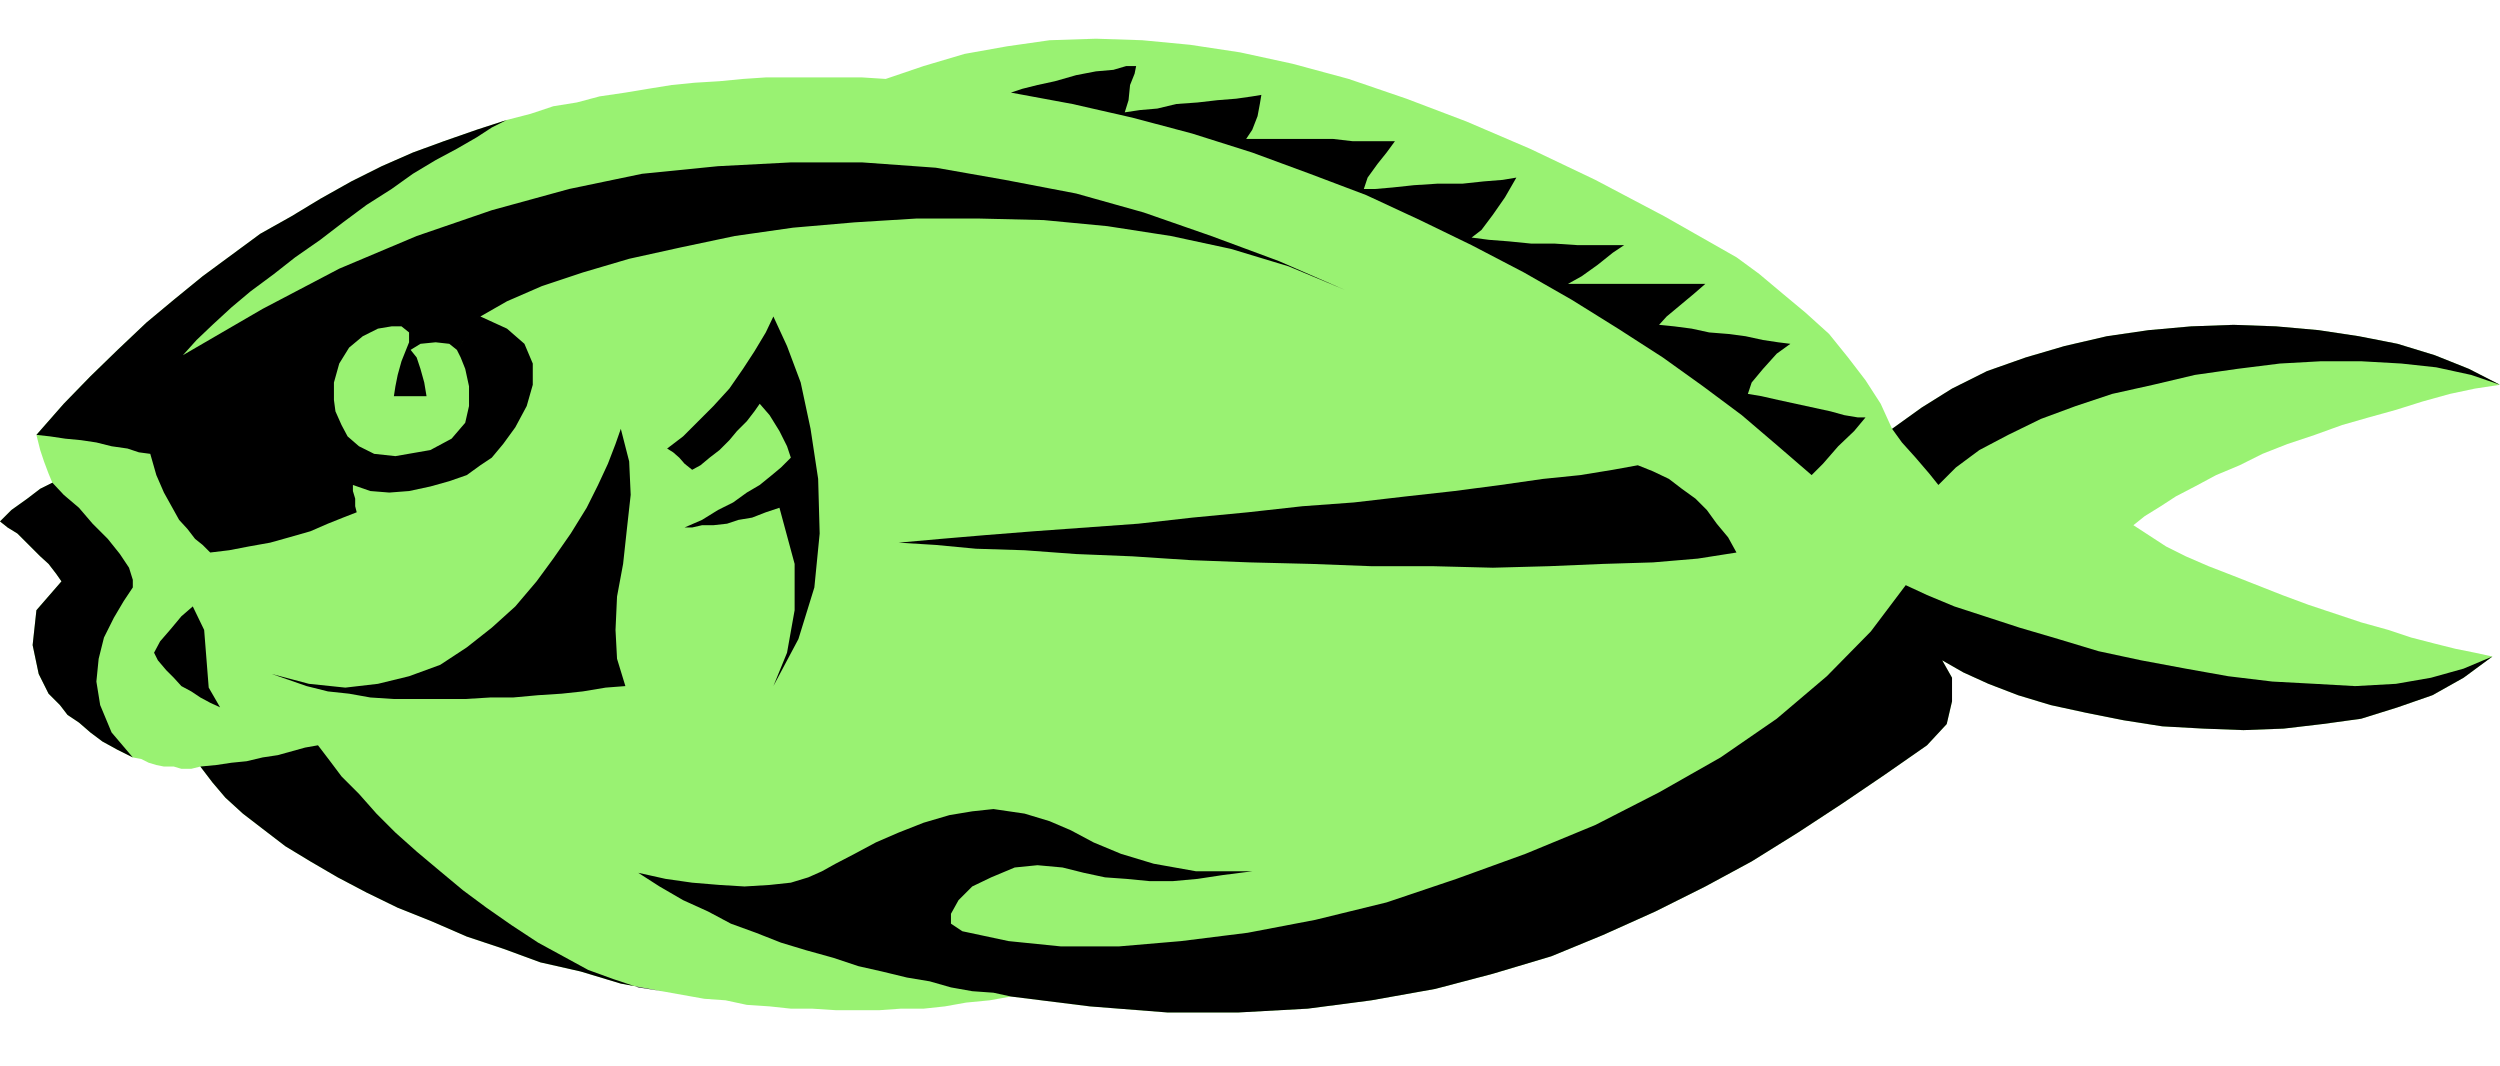<?xml version="1.0" encoding="UTF-8" standalone="no"?>
<svg
   xmlns:ooo="http://xml.openoffice.org/svg/export"
   xmlns:dc="http://purl.org/dc/elements/1.1/"
   xmlns:cc="http://creativecommons.org/ns#"
   xmlns:rdf="http://www.w3.org/1999/02/22-rdf-syntax-ns#"
   xmlns:svg="http://www.w3.org/2000/svg"
   xmlns="http://www.w3.org/2000/svg"
   xmlns:sodipodi="http://sodipodi.sourceforge.net/DTD/sodipodi-0.dtd"
   xmlns:inkscape="http://www.inkscape.org/namespaces/inkscape"
   version="1.2"
   width="32.94mm"
   height="14.05mm"
   viewBox="0 0 3294 1405"
   preserveAspectRatio="xMidYMid"
   xml:space="preserve"
   id="svg93"
   sodipodi:docname="fish5.svg"
   style="fill-rule:evenodd;stroke-width:28.222;stroke-linejoin:round"
   inkscape:version="0.92.5 (2060ec1f9f, 2020-04-08)"><sodipodi:namedview
   pagecolor="#ffffff"
   bordercolor="#666666"
   borderopacity="1"
   objecttolerance="10"
   gridtolerance="10"
   guidetolerance="10"
   inkscape:pageopacity="0"
   inkscape:pageshadow="2"
   inkscape:window-width="664"
   inkscape:window-height="487"
   id="namedview95"
   showgrid="false"
   inkscape:zoom="0.2102413"
   inkscape:cx="62.24882"
   inkscape:cy="26.532282"
   inkscape:window-x="0"
   inkscape:window-y="0"
   inkscape:window-maximized="0"
   inkscape:current-layer="svg93" />
 <defs
   class="ClipPathGroup"
   id="defs8">
  <clipPath
   id="presentation_clip_path"
   clipPathUnits="userSpaceOnUse">
   <rect
   x="0"
   y="0"
   width="21000"
   height="29700"
   id="rect2" />
  </clipPath>
  <clipPath
   id="presentation_clip_path_shrink"
   clipPathUnits="userSpaceOnUse">
   <rect
   x="21"
   y="29"
   width="20958"
   height="29641"
   id="rect5" />
  </clipPath>
 </defs>
 <defs
   class="TextShapeIndex"
   id="defs12">
  <g
   ooo:slide="id1"
   ooo:id-list="id3"
   id="g10" />
 </defs>
 <defs
   class="EmbeddedBulletChars"
   id="defs44">
  <g
   id="bullet-char-template-57356"
   transform="matrix(4.8828125e-4,0,0,-4.8828125e-4,0,0)">
   <path
   d="M 580,1141 1163,571 580,0 -4,571 Z"
   id="path14"
   inkscape:connector-curvature="0" />
  </g>
  <g
   id="bullet-char-template-57354"
   transform="matrix(4.8828125e-4,0,0,-4.8828125e-4,0,0)">
   <path
   d="M 8,1128 H 1137 V 0 H 8 Z"
   id="path17"
   inkscape:connector-curvature="0" />
  </g>
  <g
   id="bullet-char-template-10146"
   transform="matrix(4.8828125e-4,0,0,-4.8828125e-4,0,0)">
   <path
   d="M 174,0 602,739 174,1481 1456,739 Z M 1358,739 309,1346 659,739 Z"
   id="path20"
   inkscape:connector-curvature="0" />
  </g>
  <g
   id="bullet-char-template-10132"
   transform="matrix(4.8828125e-4,0,0,-4.8828125e-4,0,0)">
   <path
   d="M 2015,739 1276,0 H 717 l 543,543 H 174 v 393 h 1086 l -543,545 h 557 z"
   id="path23"
   inkscape:connector-curvature="0" />
  </g>
  <g
   id="bullet-char-template-10007"
   transform="matrix(4.8828125e-4,0,0,-4.8828125e-4,0,0)">
   <path
   d="m 0,-2 c -7,16 -16,29 -25,39 l 381,530 c -94,256 -141,385 -141,387 0,25 13,38 40,38 9,0 21,-2 34,-5 21,4 42,12 65,25 l 27,-13 111,-251 280,301 64,-25 24,25 c 21,-10 41,-24 62,-43 C 886,937 835,863 770,784 769,783 710,716 594,584 L 774,223 c 0,-27 -21,-55 -63,-84 l 16,-20 C 717,90 699,76 672,76 641,76 570,178 457,381 L 164,-76 c -22,-34 -53,-51 -92,-51 -42,0 -63,17 -64,51 -7,9 -10,24 -10,44 0,9 1,19 2,30 z"
   id="path26"
   inkscape:connector-curvature="0" />
  </g>
  <g
   id="bullet-char-template-10004"
   transform="matrix(4.8828125e-4,0,0,-4.8828125e-4,0,0)">
   <path
   d="M 285,-33 C 182,-33 111,30 74,156 52,228 41,333 41,471 c 0,78 14,145 41,201 34,71 87,106 158,106 53,0 88,-31 106,-94 l 23,-176 c 8,-64 28,-97 59,-98 l 735,706 c 11,11 33,17 66,17 42,0 63,-15 63,-46 V 965 c 0,-36 -10,-64 -30,-84 L 442,47 C 390,-6 338,-33 285,-33 Z"
   id="path29"
   inkscape:connector-curvature="0" />
  </g>
  <g
   id="bullet-char-template-9679"
   transform="matrix(4.8828125e-4,0,0,-4.8828125e-4,0,0)">
   <path
   d="M 813,0 C 632,0 489,54 383,161 276,268 223,411 223,592 c 0,181 53,324 160,431 106,107 249,161 430,161 179,0 323,-54 432,-161 108,-107 162,-251 162,-431 0,-180 -54,-324 -162,-431 C 1136,54 992,0 813,0 Z"
   id="path32"
   inkscape:connector-curvature="0" />
  </g>
  <g
   id="bullet-char-template-8226"
   transform="matrix(4.8828125e-4,0,0,-4.8828125e-4,0,0)">
   <path
   d="m 346,457 c -73,0 -137,26 -191,78 -54,51 -81,114 -81,188 0,73 27,136 81,188 54,52 118,78 191,78 73,0 134,-26 185,-79 51,-51 77,-114 77,-187 0,-75 -25,-137 -76,-188 -50,-52 -112,-78 -186,-78 z"
   id="path35"
   inkscape:connector-curvature="0" />
  </g>
  <g
   id="bullet-char-template-8211"
   transform="matrix(4.8828125e-4,0,0,-4.8828125e-4,0,0)">
   <path
   d="M -4,459 H 1135 V 606 H -4 Z"
   id="path38"
   inkscape:connector-curvature="0" />
  </g>
  <g
   id="bullet-char-template-61548"
   transform="matrix(4.8828125e-4,0,0,-4.8828125e-4,0,0)">
   <path
   d="m 173,740 c 0,163 58,303 173,419 116,115 255,173 419,173 163,0 302,-58 418,-173 116,-116 174,-256 174,-419 0,-163 -58,-303 -174,-418 C 1067,206 928,148 765,148 601,148 462,206 346,322 231,437 173,577 173,740 Z"
   id="path41"
   inkscape:connector-curvature="0" />
  </g>
 </defs>
 <g
   id="g49"
   transform="translate(-8853,-14147)">
  <g
   id="id2"
   class="Master_Slide">
   <g
   id="bg-id2"
   class="Background" />
   <g
   id="bo-id2"
   class="BackgroundObjects" />
  </g>
 </g>
 <g
   class="SlideGroup"
   id="g91"
   transform="translate(-8853,-14147)">
  <g
   id="g89">
   <g
   id="container-id1">
    <g
   id="id1"
   class="Slide"
   clip-path="url(#presentation_clip_path)">
     <g
   class="Page"
   id="g85">
      <g
   class="Graphic"
   id="g83">
       <g
   id="id3">
        <rect
   class="BoundingBox"
   x="8853"
   y="14147"
   width="3294"
   height="1405"
   id="rect51"
   style="fill:none;stroke:none" />
        <defs
   id="defs56">
         <clipPath
   id="clip_path_1"
   clipPathUnits="userSpaceOnUse">
          <path
   d="m 8853,14147 h 3293 v 1404 H 8853 Z"
   id="path53"
   inkscape:connector-curvature="0" />
         </clipPath>
        </defs>
        <g
   clip-path="url(#clip_path_1)"
   id="g80">
         <path
   d="m 10020,14251 50,-17 54,-16 56,-10 56,-8 61,-2 61,2 63,6 66,10 69,15 74,20 76,26 79,30 84,36 86,41 91,48 95,54 30,22 31,26 30,25 31,28 25,31 23,30 20,31 15,33 39,-28 40,-25 46,-23 51,-18 51,-15 56,-13 55,-8 56,-5 56,-2 56,2 56,5 53,8 51,10 49,15 45,18 41,21 -33,5 -33,7 -36,10 -35,11 -36,10 -35,10 -36,13 -36,12 -33,13 -30,15 -31,13 -28,15 -25,13 -20,13 -21,13 -15,12 20,13 23,15 26,13 30,13 31,12 33,13 33,13 35,13 36,12 33,11 36,10 30,10 31,8 28,7 25,5 23,5 -38,28 -41,23 -46,16 -48,15 -51,7 -51,6 -53,2 -53,-2 -54,-3 -51,-8 -50,-10 -46,-10 -43,-13 -39,-15 -33,-15 -28,-16 13,23 v 31 l -7,30 -26,28 -56,39 -56,38 -58,38 -61,38 -61,33 -66,33 -69,31 -68,28 -77,23 -76,20 -84,15 -84,11 -91,5 h -94 l -102,-8 -104,-13 -28,5 -31,3 -28,5 -28,3 h -30 l -28,2 h -30 -28 l -31,-2 h -28 l -28,-3 -30,-2 -28,-6 -28,-2 -28,-5 -28,-5 -54,-10 -53,-16 -53,-12 -49,-18 -48,-16 -46,-20 -45,-18 -41,-20 -38,-20 -36,-21 -33,-20 -30,-23 -26,-20 -23,-21 -17,-20 -16,-21 -12,3 h -13 l -10,-3 h -13 l -10,-2 -10,-3 -10,-5 -11,-2 -20,-10 -20,-11 -16,-12 -15,-13 -15,-10 -10,-13 -8,-8 -7,-7 -13,-26 -8,-38 5,-46 33,-38 -7,-10 -10,-13 -11,-10 -10,-10 -10,-10 -10,-10 -13,-8 -10,-8 15,-15 21,-15 17,-13 16,-8 -5,-12 -6,-16 -5,-15 -5,-20 36,-41 35,-36 36,-35 38,-36 36,-30 38,-31 38,-28 38,-28 41,-23 38,-23 41,-23 40,-20 41,-18 41,-15 43,-15 40,-13 31,-8 30,-10 31,-5 30,-8 34,-5 30,-5 31,-5 30,-3 33,-2 31,-3 30,-2 h 33 31 30 33 z"
   id="path58"
   inkscape:connector-curvature="0"
   style="fill:#99f272;stroke:none" />
         <path
   d="m 9725,15453 -54,-10 -53,-16 -53,-12 -49,-18 -48,-16 -46,-20 -45,-18 -41,-20 -38,-20 -36,-21 -33,-20 -30,-23 -26,-20 -23,-21 -17,-20 -16,-21 21,-2 20,-3 20,-2 21,-5 20,-3 18,-5 18,-5 17,-3 16,21 15,20 23,23 23,26 25,25 28,25 31,26 30,25 31,23 33,23 35,23 33,18 33,18 33,12 33,11 z"
   id="path60"
   inkscape:connector-curvature="0"
   style="fill:#000000;stroke:none" />
         <path
   d="m 12137,15012 -38,28 -41,23 -46,16 -48,15 -51,7 -51,6 -53,2 -53,-2 -54,-3 -51,-8 -50,-10 -46,-10 -43,-13 -39,-15 -33,-15 -28,-16 13,23 v 31 l -7,30 -26,28 -56,39 -56,38 -58,38 -61,38 -61,33 -66,33 -69,31 -68,28 -77,23 -76,20 -84,15 -84,11 -91,5 h -94 l -102,-8 -104,-13 -23,-5 -28,-2 -28,-5 -28,-8 -30,-5 -33,-8 -31,-7 -33,-11 -36,-10 -33,-10 -33,-13 -33,-12 -30,-16 -33,-15 -31,-18 -28,-18 36,8 35,5 36,3 33,2 33,-2 28,-3 23,-7 18,-8 18,-10 25,-13 28,-15 30,-13 33,-13 34,-10 30,-5 28,-3 41,6 33,10 28,12 30,16 36,15 43,13 56,10 h 74 l -39,5 -33,5 -33,3 h -30 l -31,-3 -28,-2 -28,-6 -28,-7 -33,-3 -30,3 -31,13 -25,12 -18,18 -10,18 v 13 l 15,10 61,13 69,7 h 76 l 82,-7 88,-11 89,-17 94,-23 92,-31 91,-33 92,-38 84,-43 81,-46 74,-51 66,-56 58,-59 46,-61 28,13 36,15 40,13 46,15 51,15 53,16 56,12 59,11 56,10 58,7 56,3 53,3 54,-3 46,-8 43,-12 z"
   id="path62"
   inkscape:connector-curvature="0"
   style="fill:#000000;stroke:none" />
         <path
   d="m 12147,14654 -41,-21 -45,-18 -49,-15 -51,-10 -53,-8 -56,-5 -56,-2 -56,2 -56,5 -55,8 -56,13 -51,15 -51,18 -46,23 -40,25 -39,28 13,18 18,20 18,21 12,15 23,-23 31,-23 38,-20 43,-21 46,-17 48,-16 54,-12 55,-13 56,-8 56,-7 54,-3 h 53 l 53,3 46,5 46,10 z"
   id="path64"
   inkscape:connector-curvature="0"
   style="fill:#000000;stroke:none" />
         <path
   d="m 11240,14773 15,-15 20,-23 21,-20 15,-18 h -10 l -18,-3 -18,-5 -23,-5 -23,-5 -23,-5 -22,-5 -18,-3 5,-15 15,-18 18,-20 18,-13 -16,-2 -20,-3 -23,-5 -23,-3 -25,-2 -23,-5 -23,-3 -20,-2 10,-11 18,-15 18,-15 15,-13 h -10 -18 -23 -28 -28 -28 -25 -21 l 18,-10 21,-15 20,-16 15,-10 h -13 -22 -26 l -30,-2 h -31 l -30,-3 -26,-2 -23,-3 13,-10 15,-20 16,-23 15,-26 -18,3 -25,2 -28,3 h -33 l -31,2 -28,3 -23,2 h -15 l 5,-15 13,-18 12,-15 11,-15 h -16 -17 -23 l -26,-3 h -28 -30 -28 -28 l 8,-12 7,-18 3,-16 2,-12 -12,2 -21,3 -25,2 -26,3 -28,2 -25,6 -23,2 -20,3 5,-16 2,-20 6,-15 2,-10 h -13 l -17,5 -23,2 -26,5 -28,8 -23,5 -20,5 -15,5 81,15 79,18 79,21 79,25 76,28 74,28 71,33 68,33 69,36 63,36 61,38 59,38 53,38 51,38 48,41 z"
   id="path66"
   inkscape:connector-curvature="0"
   style="fill:#000000;stroke:none" />
         <path
   d="m 10037,14862 56,-5 59,-5 63,-5 69,-5 69,-5 71,-8 73,-7 72,-8 68,-5 69,-8 63,-7 61,-8 56,-8 49,-5 43,-7 33,-6 20,8 21,10 17,13 18,13 15,15 13,18 15,18 11,20 -51,8 -59,5 -66,2 -71,3 -74,2 -79,-2 h -81 l -79,-3 -81,-2 -79,-3 -76,-5 -74,-3 -68,-5 -64,-2 -53,-5 z"
   id="path68"
   inkscape:connector-curvature="0"
   style="fill:#000000;stroke:none" />
         <path
   d="m 9211,15035 49,13 48,5 43,-5 41,-10 41,-15 35,-23 33,-26 31,-28 28,-33 22,-30 23,-33 21,-34 15,-30 13,-28 10,-26 7,-20 11,43 2,44 -5,45 -5,46 -8,43 -2,44 2,38 11,36 -26,2 -30,5 -28,3 -31,2 -33,3 h -30 l -33,2 h -31 -33 -30 l -31,-2 -28,-5 -28,-3 -28,-7 -23,-8 z"
   id="path70"
   inkscape:connector-curvature="0"
   style="fill:#000000;stroke:none" />
         <path
   d="m 9755,14842 23,-10 21,-13 20,-10 18,-13 17,-10 16,-13 12,-10 13,-13 -5,-15 -10,-20 -13,-21 -13,-15 -7,10 -10,13 -13,13 -10,12 -13,13 -13,10 -12,10 -11,6 -10,-8 -7,-8 -8,-7 -8,-5 21,-16 20,-20 20,-20 21,-23 18,-26 15,-23 15,-25 10,-21 18,39 18,48 13,61 10,66 2,72 -7,71 -21,68 -33,62 18,-44 10,-56 v -61 l -20,-74 -18,6 -18,7 -18,3 -15,5 -18,2 h -15 l -13,3 z"
   id="path72"
   inkscape:connector-curvature="0"
   style="fill:#000000;stroke:none" />
         <path
   d="m 9107,14946 15,31 3,38 3,38 15,26 -13,-6 -13,-7 -12,-8 -13,-7 -10,-11 -10,-10 -11,-13 -5,-10 8,-15 13,-15 15,-18 z"
   id="path74"
   inkscape:connector-curvature="0"
   style="fill:#000000;stroke:none" />
         <path
   d="m 9028,15145 -20,-10 -20,-11 -16,-12 -15,-13 -15,-10 -10,-13 -8,-8 -7,-7 -13,-26 -8,-38 5,-46 33,-38 -7,-10 -10,-13 -11,-10 -10,-10 -10,-10 -10,-10 -13,-8 -10,-8 15,-15 21,-15 17,-13 16,-8 15,16 20,17 18,21 20,20 16,20 12,18 5,16 v 10 l -12,18 -13,22 -13,26 -7,28 -3,30 5,31 15,36 z"
   id="path76"
   inkscape:connector-curvature="0"
   style="fill:#000000;stroke:none" />
         <path
   d="m 9455,14608 -10,-8 -18,-2 -20,2 -13,8 8,10 5,15 5,18 3,18 h -43 l 2,-13 3,-15 5,-18 10,-25 v -13 l -10,-8 h -13 l -18,3 -20,10 -18,15 -13,21 -7,25 v 10 13 l 2,15 8,18 8,15 15,13 20,10 28,3 46,-8 28,-15 18,-21 5,-22 v -26 l -5,-23 -6,-15 -5,-10 31,-44 35,16 23,20 11,26 v 28 l -8,28 -15,28 -16,22 -15,18 -15,10 -18,13 -23,8 -25,7 -28,6 -26,2 -25,-2 -23,-8 v 8 l 3,10 v 10 l 2,8 -18,7 -20,8 -23,10 -28,8 -25,7 -28,5 -26,5 -25,3 -10,-10 -10,-8 -10,-13 -11,-12 -10,-18 -10,-18 -10,-23 -8,-28 -15,-2 -15,-5 -21,-3 -20,-5 -20,-3 -21,-2 -20,-3 -18,-2 36,-41 35,-36 36,-35 38,-36 36,-30 38,-31 38,-28 38,-28 41,-23 38,-23 41,-23 40,-20 41,-18 41,-15 43,-15 40,-13 -20,10 -20,13 -26,15 -28,15 -30,18 -28,20 -33,21 -31,23 -30,23 -33,23 -28,22 -31,23 -25,21 -25,23 -21,20 -18,20 105,-61 101,-53 102,-43 99,-34 102,-28 96,-20 100,-10 96,-5 h 94 l 97,7 91,16 94,18 89,25 89,31 89,33 87,38 -74,-31 -76,-23 -79,-17 -84,-13 -84,-8 -84,-2 h -84 l -81,5 -81,7 -77,11 -71,15 -68,15 -61,18 -54,18 -46,20 -35,20 z"
   id="path78"
   inkscape:connector-curvature="0"
   style="fill:#000000;stroke:none" />
        </g>
       </g>
      </g>
     </g>
    </g>
   </g>
  </g>
 </g>
</svg>